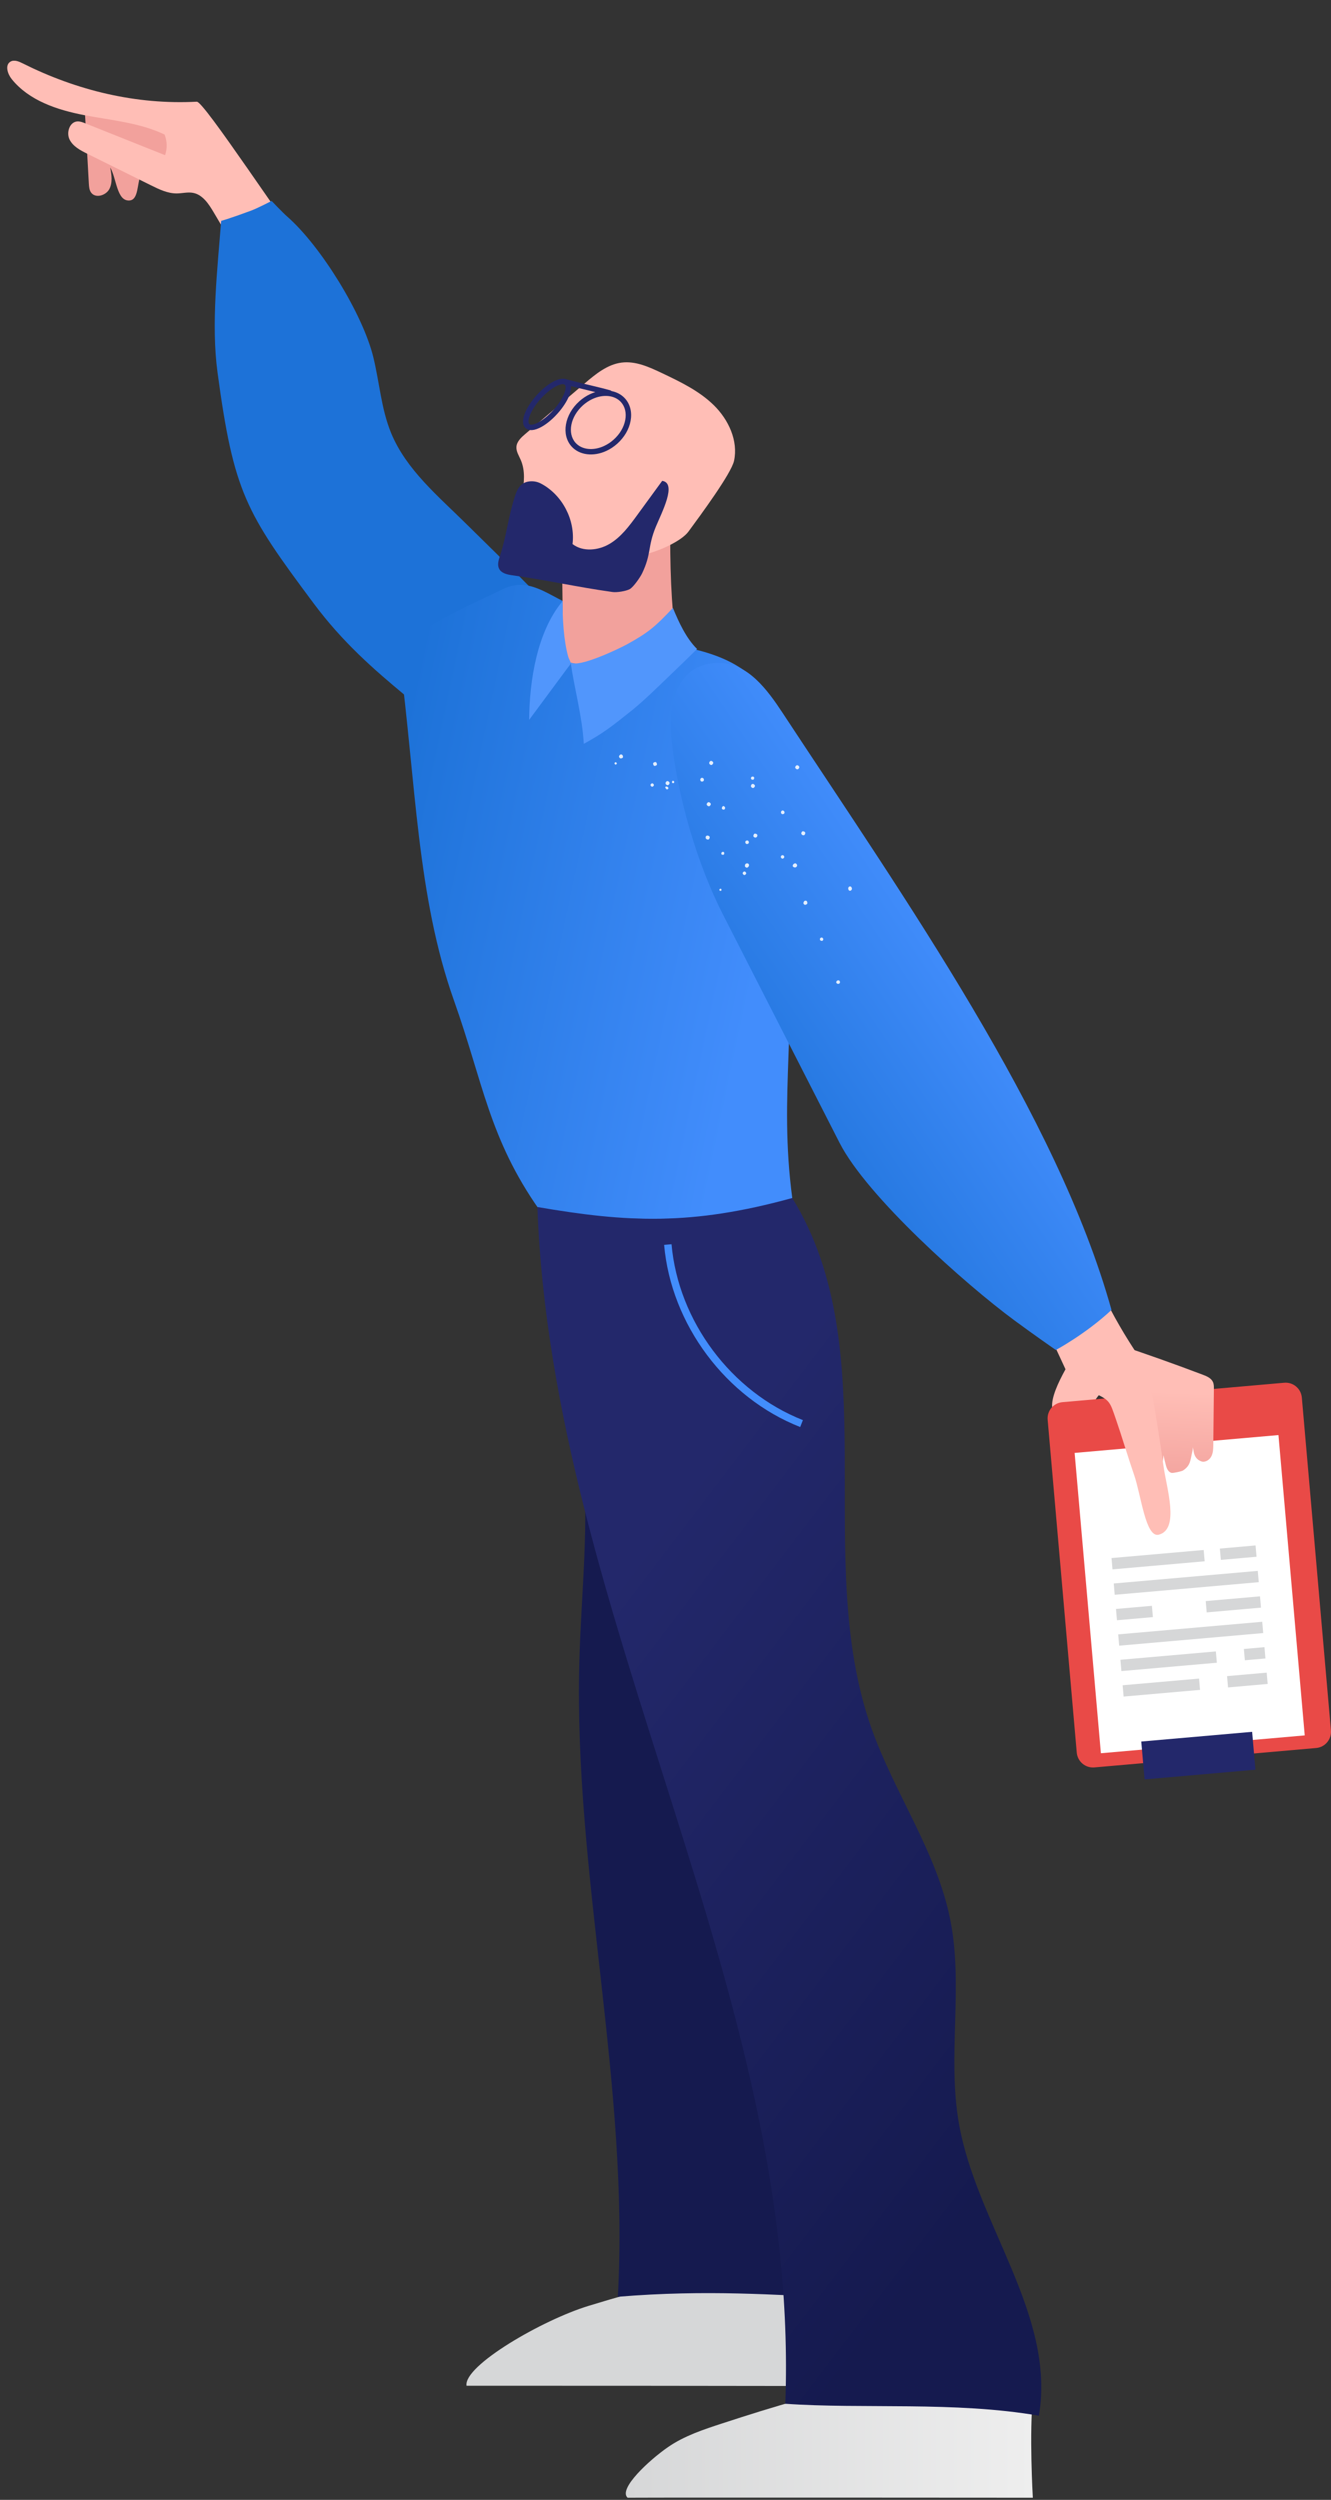 <svg width="179" height="336" viewBox="0 0 179 336" fill="none" xmlns="http://www.w3.org/2000/svg">
<rect x="0" y="0" width="179" height="336" fill="#333333" stroke="none"/>
<path d="M11.352 13.881C11.551 17.478 11.75 21.074 11.948 24.671C11.972 25.096 12.004 25.548 12.257 25.891C12.842 26.689 14.233 26.291 14.7 25.418C15.168 24.545 15.002 23.484 14.825 22.51C15.684 23.99 15.697 27.06 17.405 26.948C18.672 26.866 18.41 24.616 18.953 23.468C20.339 24.93 22.262 26.047 24.271 25.897C26.281 25.746 28.207 23.972 28.008 21.966C27.744 19.295 24.511 18.221 21.904 17.577C18.28 16.68 14.742 15.441 11.352 13.881Z" fill="#F2A19C"/>
<path d="M11.445 16.567C11.105 16.431 10.75 16.293 10.384 16.322C9.349 16.404 8.895 17.825 9.357 18.756C9.818 19.686 10.812 20.207 11.742 20.669C14.598 22.083 17.453 23.497 20.308 24.911C21.403 25.453 22.55 26.008 23.772 26C24.508 25.995 25.248 25.785 25.97 25.924C27.252 26.171 28.064 27.402 28.729 28.525C31.217 32.726 33.705 36.928 36.193 41.129C38.187 39.038 41.017 37.766 43.905 37.666C37.724 29.417 27.419 13.613 26.465 13.67C18.322 14.1 10.342 12.169 3.052 8.518C2.535 8.258 1.906 7.99 1.408 8.285C0.637 8.741 1.015 9.938 1.577 10.636C3.906 13.526 7.697 14.78 11.342 15.478C14.988 16.175 18.779 16.486 22.13 18.081C22.485 18.958 22.511 19.965 22.2 20.859C18.615 19.429 15.03 17.998 11.445 16.567Z" fill="#FFBEB6"/>
<path d="M148.672 199.107C149.09 198.858 149.265 198.337 149.297 197.851C149.462 195.355 146.854 193.45 146.587 190.962C146.384 189.063 147.645 187.25 149.26 186.233C150.876 185.216 152.8 184.837 154.674 184.477C150.704 179.085 147.536 173.103 145.305 166.789C144.161 169.017 142.838 171.154 141.352 173.169C140.742 173.998 139.77 174.902 138.829 174.485C140.375 177.856 141.75 180.669 143.295 184.04C142.264 185.912 141.393 187.837 141.498 189.115C141.603 190.391 142.539 191.517 143.116 192.661C144.134 194.683 144.835 195.493 145.854 197.515C146.336 198.472 147.751 199.653 148.672 199.107Z" fill="#FFBEB6"/>
<path d="M79.164 309.923C82.962 308.769 86.779 307.61 90.709 307.051C97.257 306.119 103.915 306.876 110.48 307.679C108.994 311.885 107.988 316.262 107.489 320.695C92.576 320.663 77.517 320.663 62.744 320.663C62.305 317.969 72.975 311.804 79.164 309.923Z" fill="#D6D7D8"/>
<path d="M84.401 335.714C83.107 334.518 87.345 330.634 89.82 328.921C92.025 327.394 94.615 326.544 97.164 325.713C110.73 321.293 125.554 316.877 138.945 321.802C138.384 326.949 138.902 335.714 138.902 335.714C138.902 335.714 90.868 335.673 84.401 335.714Z" fill="url(#paint0_linear_2387_10093)"/>
<path d="M77.639 162.642C76.615 162.765 75.507 162.929 74.79 163.67C74.01 164.477 73.936 165.716 73.95 166.839C74.072 176.464 77.314 185.775 78.323 195.349C79.303 204.643 78.163 214.012 77.913 223.355C77.148 251.877 84.675 280.215 83.091 308.703C95.193 307.699 104.436 308.496 112.607 308.799C106.932 277.688 101.234 246.189 103.39 214.638C104.65 196.199 108.488 176.999 101.932 159.719C93.835 160.693 85.736 161.668 77.639 162.642Z" fill="#151A4F"/>
<path d="M52.593 58.187C51.267 54.958 51.035 51.398 50.206 48.007C48.784 42.193 43.141 33.068 38.641 29.122C37.983 28.545 36.528 27.008 36.528 27.008C36.528 27.008 34.613 27.998 33.771 28.31C30.661 29.459 29.744 29.685 29.744 29.685C29.252 36.082 28.375 43.557 29.252 50.044C31.434 66.206 33.052 68.852 42.156 81.064C50.03 91.627 58.789 95.503 67.443 105.436C69.14 107.384 71.021 109.575 73.593 109.816C76.582 110.097 79.213 107.409 79.872 104.48C80.53 101.551 87.239 102.733 86.243 99.901C82.423 89.039 70.963 78.605 62.788 70.497C58.976 66.717 54.634 63.153 52.593 58.187Z" fill="#1D72D8"/>
<path d="M93.662 87.338C99.586 88.814 102.973 91.578 105.467 97.15C107.962 102.723 104.857 115.984 105.581 122.046C107.393 137.199 104.663 146.892 106.551 161.049C101.019 164.977 77.019 163.993 72.545 162.623C65.772 152.993 64.989 145.55 61.046 134.457C56.091 120.52 55.935 105.254 53.745 88.462C53.344 85.39 64.703 80.673 67.461 79.263C71.647 77.123 74.312 80.849 78.851 82.072C83.473 83.318 88.567 83.602 93.662 87.338Z" fill="url(#paint1_linear_2387_10093)"/>
<path d="M75.404 69.875C75.727 77.214 75.561 81.407 75.807 88.759C80.723 90.816 86.303 86.293 91.242 88.647C90.379 82.88 90.139 78.037 90.133 72.205C85.136 72.373 80.107 71.578 75.404 69.875Z" fill="#F2A19C"/>
<path d="M149.479 176.066C146.043 179.281 141.995 181.451 141.995 181.451C141.995 181.451 139.164 179.492 136.398 177.452C129.847 172.618 116.616 160.857 112.91 153.607C107.678 143.368 102.445 133.13 97.213 122.891C93.732 116.082 91.073 106.905 90.306 99.296C89.758 93.861 91.441 88.955 96.903 89.113C100.6 89.22 103.181 92.679 105.215 95.769C121.715 120.836 142.178 149.874 149.479 176.066Z" fill="url(#paint2_linear_2387_10093)"/>
<path d="M127.824 258.16C129.558 267.073 127.397 276.375 128.945 285.322C131.292 298.885 142.001 311.113 139.72 324.688C128.434 322.734 115.955 323.813 105.614 323.083C107.658 267.787 74.287 217.529 72.271 162.231C84.317 164.303 92.987 164.76 106.546 161.02C119.256 181.634 109.141 209.255 117.137 232.116C120.242 240.995 126.028 248.926 127.824 258.16Z" fill="url(#paint3_linear_2387_10093)"/>
<path d="M147.181 237.554L177.001 234.946C178.206 234.841 179.097 233.778 178.991 232.573L175.078 187.843C174.973 186.638 173.91 185.746 172.705 185.852L142.886 188.461C141.68 188.566 140.789 189.629 140.895 190.834L144.808 235.563C144.913 236.769 145.975 237.66 147.181 237.554Z" fill="#E94A47"/>
<path d="M78.512 99.979C81.058 98.583 82.126 97.762 85 95.462C86.572 94.206 88.646 92.159 90.1 90.769C91.324 89.599 92.539 88.419 93.746 87.231C92.266 85.773 91.291 83.626 90.493 81.707C88.112 84.253 87.167 85.03 84.344 86.592C83.229 87.209 77.751 89.819 76.744 89.038C77.272 92.718 78.304 96.269 78.512 99.979Z" fill="#5196FC"/>
<path d="M74.048 62.391C75.857 63.135 76.696 65.607 75.712 67.298C74.739 66.104 73.534 65.099 72.184 64.358C72.72 63.629 73.348 62.966 74.048 62.391Z" fill="#FFBEB6"/>
<path d="M92.582 71.457C94.192 69.265 98.355 63.641 98.719 61.932C99.294 59.235 97.979 56.414 96.013 54.479C94.047 52.543 91.505 51.326 89.014 50.142C87.305 49.331 85.478 48.498 83.601 48.735C81.689 48.976 80.103 50.278 78.636 51.528C75.97 53.796 73.304 56.065 70.638 58.333C70.094 58.796 69.51 59.336 69.453 60.047C69.404 60.676 69.784 61.245 70.034 61.823C71.302 64.746 69.31 68.159 69.997 71.269C70.972 75.681 73.637 75.347 78.143 75.695C80.652 75.888 83.656 75.142 86.125 74.657C88.605 74.171 91.672 72.695 92.582 71.457Z" fill="#FFBEB6"/>
<path d="M69.252 66.704C68.33 69.495 68.14 71.989 67.218 74.78C67.039 75.324 66.863 75.938 67.124 76.448C67.439 77.063 68.226 77.229 68.911 77.326C73.852 78.024 77.44 78.874 82.381 79.573C82.958 79.654 84.183 79.46 84.694 79.181C85.187 78.912 86.106 77.578 86.349 77.071C87.64 74.381 87.066 73.535 88.21 70.778C88.993 68.888 91.081 64.931 89.056 64.629C87.93 66.172 86.804 67.715 85.677 69.257C84.629 70.692 83.538 72.166 82.014 73.08C80.489 73.994 78.402 74.213 76.997 73.125C77.394 69.9 75.629 66.516 72.756 64.997C72.288 64.749 71.766 64.649 71.239 64.7C69.849 64.834 69.482 66.005 69.252 66.704Z" fill="#23286B"/>
<path d="M81.572 60.593C82.088 60.351 82.572 60.03 83.011 59.637C83.961 58.789 84.598 57.7 84.806 56.572C85.02 55.409 84.756 54.342 84.064 53.567C83.007 52.386 81.115 52.148 79.352 52.976C78.836 53.218 78.352 53.54 77.913 53.932C75.927 55.706 75.455 58.431 76.861 60.003C77.916 61.184 79.809 61.421 81.572 60.593ZM79.662 53.637C81.131 52.947 82.68 53.114 83.519 54.053C84.058 54.657 84.26 55.504 84.088 56.44C83.91 57.41 83.354 58.353 82.525 59.093C82.139 59.439 81.713 59.721 81.262 59.933C79.794 60.623 78.244 60.456 77.405 59.518C76.268 58.245 76.714 55.984 78.399 54.477C78.785 54.132 79.211 53.849 79.662 53.637Z" fill="#23286B"/>
<path d="M72.53 57.526C73.314 57.157 74.177 56.477 74.959 55.611C75.692 54.798 76.263 53.92 76.566 53.137C76.912 52.244 76.871 51.544 76.452 51.166C76.172 50.913 75.627 50.713 74.614 51.189C73.829 51.557 72.967 52.237 72.184 53.104C71.451 53.916 70.88 54.794 70.577 55.577C70.232 56.47 70.272 57.171 70.691 57.548C70.971 57.8 71.516 58.001 72.53 57.526ZM74.923 51.849C75.504 51.577 75.841 51.597 75.964 51.708C76.091 51.823 76.147 52.196 75.886 52.873C75.614 53.575 75.094 54.373 74.419 55.121C73.71 55.906 72.909 56.541 72.22 56.864C71.64 57.137 71.303 57.116 71.18 57.006C71.052 56.891 70.997 56.517 71.258 55.84C71.529 55.139 72.05 54.341 72.725 53.593C73.434 52.808 74.235 52.172 74.923 51.849Z" fill="#23286B"/>
<path d="M82.113 53.138C82.205 53.094 82.279 53.012 82.309 52.905C82.363 52.711 82.25 52.509 82.055 52.456C81.243 52.229 80.271 51.996 79.24 51.749C78.185 51.495 77.06 51.225 75.96 50.928C75.765 50.875 75.564 50.991 75.512 51.185C75.459 51.38 75.574 51.58 75.769 51.633C76.875 51.932 78.009 52.204 79.07 52.459C80.093 52.704 81.059 52.936 81.859 53.158C81.947 53.184 82.036 53.174 82.113 53.138Z" fill="#23286B"/>
<path d="M76.743 89.162C76.71 89.336 76.483 89.572 76.377 89.714C74.638 92.063 72.899 94.412 71.161 96.76C71.206 91.434 72.238 84.879 75.66 80.797C75.637 82.975 75.796 86.108 76.439 88.341C76.491 88.523 76.778 88.976 76.743 89.162Z" fill="#5196FC"/>
<path d="M171.934 192.883L144.521 195.282L148.054 235.648L175.467 233.249L171.934 192.883Z" fill="white"/>
<path d="M168.393 232.77L153.483 234.075L153.928 239.166L168.838 237.861L168.393 232.77Z" fill="#23286B"/>
<path d="M160.041 191.418C160.068 192.647 160.632 193.891 160.352 195.089C160.072 196.287 160.131 196.959 159.107 197.641C158.92 197.766 157.845 197.989 157.621 197.972C157.161 197.936 156.921 197.415 156.802 196.969C156.366 195.334 156.001 193.466 156.245 191.791C156.624 193.927 156.669 196.307 155.887 198.329C155.625 199.008 155.043 199.787 154.349 199.568C153.937 199.438 153.713 199.002 153.564 198.597C151.905 194.105 152.202 189.118 150.085 184.823C149.506 183.646 150.375 182.098 150.616 180.809C154.359 182.055 158.077 183.378 161.765 184.776C162.303 184.98 162.891 185.231 163.126 185.756C163.256 186.045 163.254 186.373 163.251 186.69C163.225 189.182 163.198 191.673 163.172 194.165C163.166 194.706 163.155 195.269 162.905 195.75C162.655 196.23 162.09 196.592 161.575 196.425C160.994 196.237 160.637 195.756 160.54 195.153C160.332 193.865 160.026 192.721 160.041 191.418Z" fill="url(#paint4_linear_2387_10093)"/>
<path d="M145.576 183.484C145.313 183.512 144.592 184.259 144.412 184.454C143.868 185.037 146.311 186.846 147.036 187.177C149.3 188.208 149.249 188.381 150.065 190.731C150.861 193.024 151.724 195.942 152.519 198.235C153.469 200.972 154.064 206.734 155.841 206.272C158.681 205.536 156.871 199.965 156.475 197.057C156.016 193.695 155.175 188.5 154.992 187.682C154.667 186.224 150.825 184.489 149.381 184.105C147.937 183.722 147.063 183.329 145.576 183.484Z" fill="#FFBEB6"/>
<path d="M168.854 207.719L149.482 209.414L149.615 210.934L168.987 209.238L168.854 207.719Z" fill="#D6D7D8"/>
<path d="M169.152 211.137L149.781 212.832L149.914 214.352L169.285 212.656L169.152 211.137Z" fill="#D6D7D8"/>
<path d="M169.453 214.559L150.082 216.254L150.215 217.774L169.586 216.078L169.453 214.559Z" fill="#D6D7D8"/>
<path d="M169.752 217.977L150.381 219.672L150.514 221.192L169.885 219.496L169.752 217.977Z" fill="#D6D7D8"/>
<path d="M170.051 221.391L150.679 223.086L150.812 224.606L170.184 222.91L170.051 221.391Z" fill="#D6D7D8"/>
<path d="M170.35 224.816L150.978 226.512L151.111 228.031L170.483 226.336L170.35 224.816Z" fill="#D6D7D8"/>
<path d="M164.035 207.918L161.858 208.109L162.028 210.05L164.205 209.859L164.035 207.918Z" fill="white"/>
<path d="M162.139 215.051L154.902 215.684L155.072 217.625L162.309 216.992L162.139 215.051Z" fill="white"/>
<path d="M167.258 221.359L163.492 221.689L163.662 223.63L167.428 223.301L167.258 221.359Z" fill="white"/>
<path d="M165.006 225.113L161.241 225.443L161.41 227.384L165.176 227.054L165.006 225.113Z" fill="white"/>
<path d="M89.814 167.277C90.732 177.783 97.981 187.483 107.797 191.338" stroke="#428DFC" stroke-miterlimit="10"/>
<path opacity="0.86" d="M94.55 104.587C94.659 104.651 94.703 104.825 94.639 104.934C94.575 105.044 94.401 105.088 94.292 105.024C94.183 104.96 94.139 104.786 94.203 104.677C94.267 104.566 94.386 104.49 94.55 104.587ZM114.223 119.157C114.396 119.112 114.505 119.177 114.551 119.351C114.627 119.47 114.532 119.633 114.413 119.711C114.24 119.755 114.13 119.691 114.085 119.517C114.04 119.344 114.104 119.235 114.223 119.157ZM108.239 121.07C108.412 121.025 108.522 121.09 108.567 121.263C108.612 121.437 108.547 121.546 108.374 121.591C108.254 121.668 108.091 121.572 108.046 121.398C108.056 121.255 108.153 121.092 108.239 121.07ZM105.462 109.048C105.538 109.168 105.529 109.308 105.41 109.386C105.29 109.462 105.15 109.453 105.073 109.334C104.996 109.214 105.005 109.074 105.124 108.996C105.189 108.887 105.385 108.929 105.462 109.048ZM100.668 113.062C100.745 113.181 100.735 113.322 100.616 113.399C100.496 113.476 100.356 113.466 100.279 113.347C100.202 113.227 100.212 113.087 100.331 113.01C100.449 112.932 100.592 112.942 100.668 113.062ZM112.756 131.763C112.898 131.772 112.974 131.892 112.964 132.033C112.955 132.175 112.835 132.251 112.694 132.241C112.552 132.232 112.476 132.113 112.453 132.025C112.496 131.83 112.615 131.753 112.756 131.763ZM101.351 104.41C101.46 104.474 101.451 104.616 101.386 104.725C101.322 104.834 101.18 104.824 101.072 104.76C100.964 104.696 100.973 104.554 101.037 104.445C101.156 104.368 101.242 104.345 101.351 104.41ZM97.437 108.428C97.546 108.492 97.537 108.634 97.472 108.742C97.408 108.852 97.266 108.842 97.158 108.777C97.05 108.713 97.059 108.572 97.123 108.463C97.219 108.299 97.36 108.309 97.437 108.428ZM110.483 126.002C110.625 126.012 110.701 126.131 110.724 126.219C110.715 126.36 110.65 126.469 110.509 126.46C110.367 126.45 110.259 126.385 110.268 126.243C110.246 126.157 110.311 126.047 110.483 126.002ZM87.796 105.307C87.904 105.372 87.981 105.491 87.918 105.6C87.853 105.71 87.734 105.786 87.626 105.722C87.516 105.658 87.439 105.539 87.504 105.429C87.568 105.32 87.688 105.243 87.796 105.307ZM105.139 114.967C105.259 114.89 105.422 114.987 105.444 115.074C105.521 115.193 105.457 115.302 105.338 115.38C105.219 115.456 105.111 115.392 105.033 115.273C104.955 115.153 105.052 114.989 105.139 114.967ZM100.015 117.166C100.135 117.09 100.243 117.154 100.32 117.273C100.397 117.393 100.333 117.501 100.215 117.579C100.095 117.655 99.987 117.591 99.909 117.472C99.832 117.352 99.896 117.243 100.015 117.166ZM90.63 104.995C90.685 105.027 90.675 105.169 90.642 105.223C90.61 105.278 90.469 105.269 90.415 105.236C90.36 105.204 90.369 105.062 90.402 105.007C90.466 104.898 90.52 104.93 90.63 104.995ZM96.903 119.45C96.99 119.428 97.012 119.514 97.034 119.601C97.057 119.688 96.938 119.765 96.883 119.732C96.796 119.754 96.72 119.635 96.752 119.581C96.731 119.495 96.817 119.473 96.903 119.45ZM82.852 102.459C82.906 102.491 82.983 102.61 82.951 102.664C82.919 102.719 82.8 102.796 82.745 102.764C82.69 102.732 82.614 102.613 82.646 102.558C82.711 102.448 82.797 102.426 82.852 102.459ZM107.109 102.88C107.229 102.804 107.391 102.9 107.469 103.019C107.545 103.139 107.45 103.302 107.331 103.379C107.211 103.456 107.048 103.359 106.971 103.24C106.894 103.121 106.99 102.957 107.109 102.88ZM101.141 105.39C101.261 105.313 101.424 105.41 101.501 105.529C101.578 105.648 101.482 105.811 101.363 105.888C101.243 105.965 101.08 105.869 101.003 105.75C100.958 105.576 101.022 105.466 101.141 105.39ZM95.205 107.845C95.325 107.768 95.488 107.865 95.565 107.984C95.642 108.104 95.546 108.266 95.427 108.344C95.308 108.42 95.145 108.324 95.067 108.205C94.989 108.086 95.086 107.922 95.205 107.845ZM88.275 102.498C88.351 102.618 88.397 102.791 88.278 102.867C88.158 102.944 87.986 102.989 87.909 102.87C87.832 102.751 87.787 102.578 87.906 102.501C88.023 102.423 88.198 102.379 88.275 102.498ZM106.939 116.032C107.081 116.041 107.212 116.193 107.202 116.335C107.193 116.476 107.042 116.608 106.9 116.597C106.758 116.588 106.595 116.491 106.605 116.349C106.647 116.153 106.766 116.076 106.939 116.032ZM100.463 116.032C100.604 116.042 100.768 116.139 100.726 116.335C100.716 116.477 100.596 116.554 100.478 116.631C100.336 116.622 100.173 116.524 100.183 116.383C100.171 116.153 100.29 116.077 100.463 116.032ZM83.714 101.496C83.79 101.615 83.836 101.788 83.717 101.865C83.597 101.942 83.425 101.987 83.348 101.868C83.239 101.804 83.195 101.63 83.345 101.498C83.409 101.389 83.582 101.344 83.714 101.496ZM108.004 111.728C108.146 111.738 108.309 111.835 108.299 111.977C108.289 112.118 108.193 112.283 108.051 112.272C107.91 112.263 107.802 112.198 107.756 112.024C107.766 111.882 107.862 111.718 108.004 111.728ZM101.562 112.043C101.704 112.053 101.867 112.15 101.857 112.291C101.848 112.433 101.783 112.543 101.61 112.587C101.468 112.578 101.305 112.48 101.315 112.339C101.356 112.143 101.421 112.034 101.562 112.043ZM95.154 112.305C95.295 112.315 95.459 112.412 95.448 112.553C95.439 112.695 95.343 112.859 95.201 112.849C95.059 112.84 94.896 112.743 94.906 112.601C94.86 112.426 95.012 112.295 95.154 112.305ZM95.532 102.296C95.651 102.219 95.814 102.315 95.892 102.434C95.968 102.554 95.873 102.717 95.754 102.794C95.634 102.871 95.471 102.775 95.394 102.656C95.349 102.483 95.413 102.373 95.532 102.296ZM89.662 105.012C89.782 104.935 89.945 105.031 90.022 105.15C90.099 105.27 90.004 105.433 89.885 105.51C89.765 105.587 89.602 105.491 89.525 105.372C89.479 105.198 89.543 105.088 89.662 105.012ZM97.246 114.498C97.388 114.508 97.409 114.596 97.399 114.736C97.39 114.878 97.303 114.901 97.161 114.89C97.02 114.881 96.998 114.793 97.008 114.652C97.072 114.543 97.104 114.488 97.246 114.498ZM94.322 104.599C94.409 104.577 94.518 104.641 94.54 104.728C94.562 104.815 94.498 104.924 94.411 104.945C94.324 104.967 94.215 104.903 94.194 104.817C94.171 104.731 94.235 104.622 94.322 104.599ZM89.614 105.719C89.701 105.697 89.81 105.761 89.887 105.88C89.909 105.967 89.845 106.077 89.758 106.098C89.671 106.12 89.562 106.056 89.541 105.97C89.409 105.818 89.473 105.709 89.614 105.719Z" fill="white"/>
<defs>
<linearGradient id="paint0_linear_2387_10093" x1="138.945" y1="327.675" x2="84.161" y2="327.675" gradientUnits="userSpaceOnUse">
<stop stop-color="#EEEEEE"/>
<stop offset="1" stop-color="#D6D7D8"/>
</linearGradient>
<linearGradient id="paint1_linear_2387_10093" x1="102.528" y1="127.188" x2="50.363" y2="116.153" gradientUnits="userSpaceOnUse">
<stop stop-color="#428DFC"/>
<stop offset="1" stop-color="#1D72D8"/>
</linearGradient>
<linearGradient id="paint2_linear_2387_10093" x1="128.912" y1="128.198" x2="98.084" y2="149.017" gradientUnits="userSpaceOnUse">
<stop stop-color="#428DFC"/>
<stop offset="1" stop-color="#1D72D8"/>
</linearGradient>
<linearGradient id="paint3_linear_2387_10093" x1="76.901" y1="219.82" x2="148.45" y2="274.333" gradientUnits="userSpaceOnUse">
<stop stop-color="#23286B"/>
<stop offset="1" stop-color="#151A4F"/>
</linearGradient>
<linearGradient id="paint4_linear_2387_10093" x1="156.608" y1="187.036" x2="156.11" y2="200.104" gradientUnits="userSpaceOnUse">
<stop stop-color="#FFBEB6"/>
<stop offset="1" stop-color="#F2A19C"/>
</linearGradient>
</defs>
</svg>

